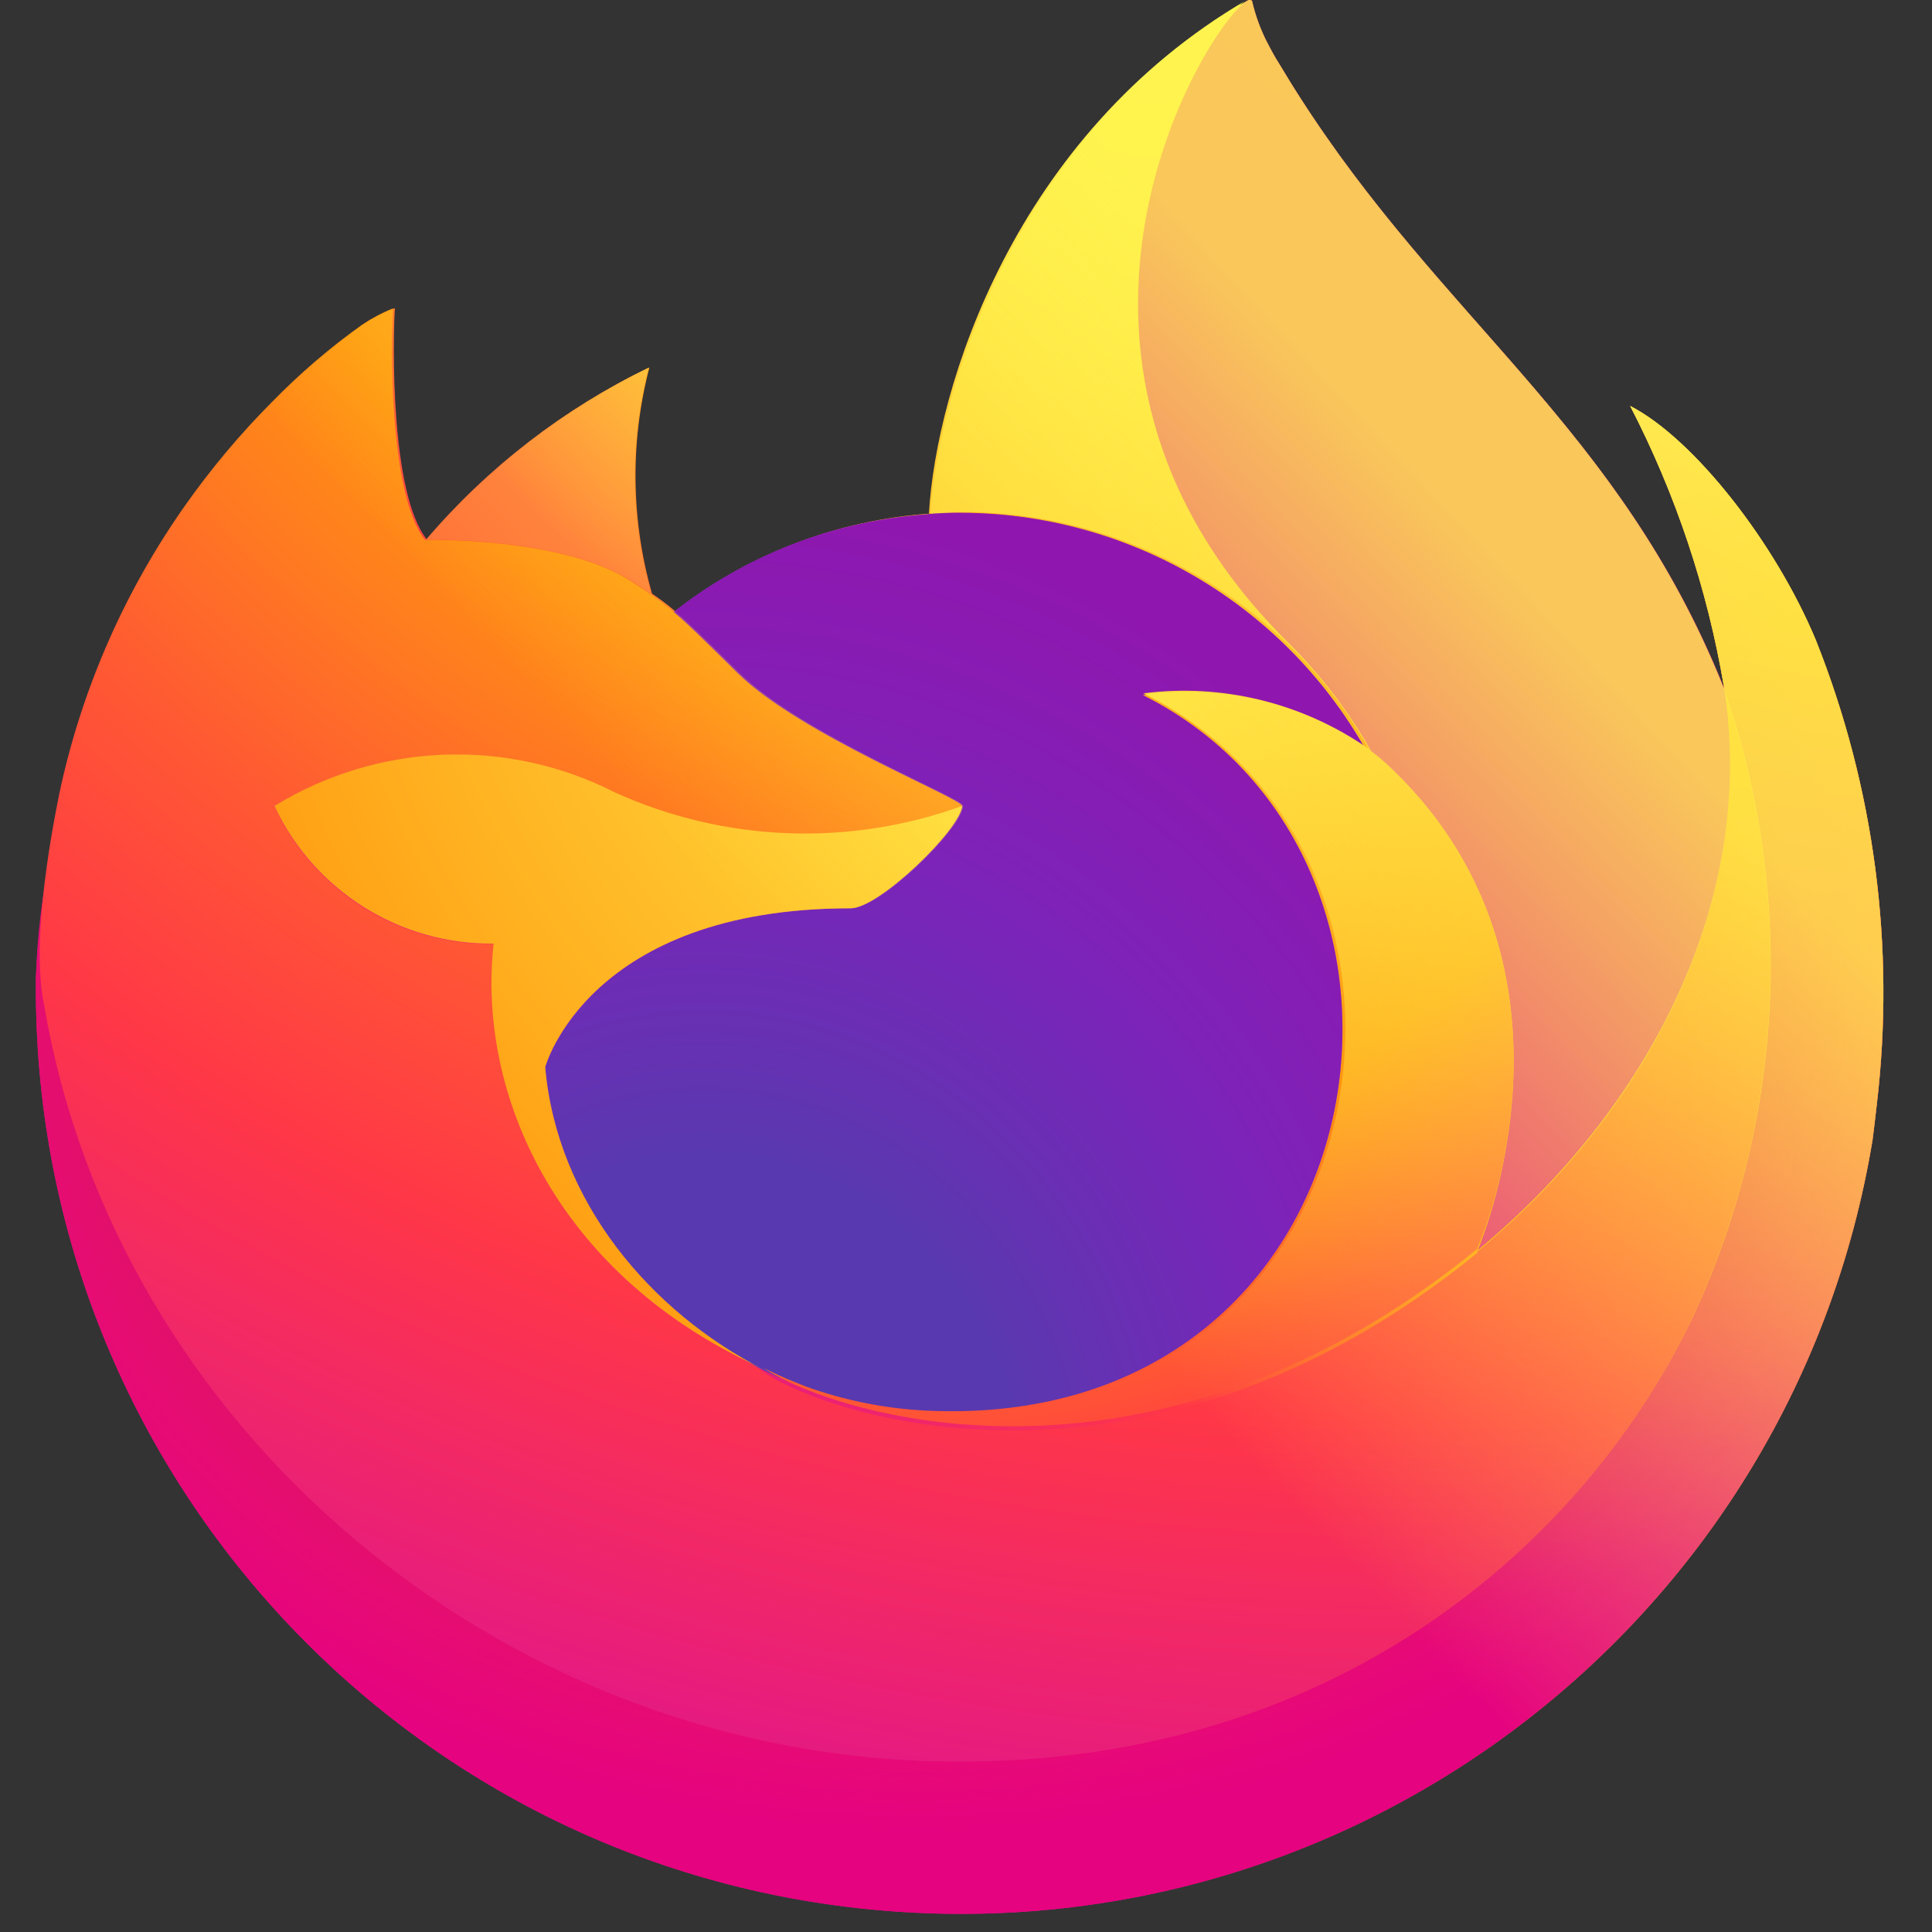 <svg width="32" height="32" viewBox="0 0 32 32" fill="none" xmlns="http://www.w3.org/2000/svg">
<rect x="0" y="0" width="32" height="32" fill="#333333" stroke="none"/>
<g id="icons/software/firefox">
<g id="firefox">
<path id="path980" fill-rule="evenodd" clip-rule="evenodd" d="M27.001 6.724C28.06 7.269 29.407 8.996 30.075 10.6C31.047 13.039 31.394 15.683 31.086 18.291C31.078 18.357 31.07 18.423 31.063 18.489C31.048 18.621 31.033 18.752 31.015 18.884C29.711 26.769 22.562 32.326 14.6 31.643C6.636 30.961 0.538 24.269 0.595 16.276V16.198C0.626 15.495 0.708 14.795 0.84 14.104V14.068C0.856 13.922 0.962 13.246 0.99 13.112L1.045 13.017C1.418 11.35 2.116 9.772 3.1 8.375C3.528 7.764 4.007 7.189 4.53 6.657C4.991 6.187 5.492 5.757 6.027 5.373C6.188 5.266 6.361 5.176 6.541 5.104C6.505 5.634 6.462 8.17 7.07 8.936C8.09 7.744 9.345 6.774 10.756 6.088C10.435 7.318 10.451 8.611 10.8 9.833C10.937 9.925 11.069 10.025 11.194 10.133C12.403 9.178 13.873 8.611 15.41 8.506C15.544 6.424 16.836 2.252 20.68 0H20.712C20.73 0.004 20.744 0.02 20.743 0.04C20.793 0.25 20.866 0.454 20.96 0.648C21.008 0.743 21.063 0.849 21.13 0.964C21.179 1.043 21.229 1.124 21.278 1.206C21.348 1.321 21.418 1.438 21.49 1.549C22.457 3.069 23.506 4.259 24.527 5.417C26.053 7.149 27.517 8.81 28.553 11.398V11.37C28.279 9.75 27.755 8.183 27.001 6.724ZM12.447 22.582C12.456 22.586 12.465 22.591 12.474 22.595L12.447 22.582ZM12.474 22.595C12.491 22.605 12.509 22.614 12.526 22.623C12.569 22.646 12.612 22.669 12.656 22.688L12.474 22.595Z" fill="url(#paint0_linear)"/>
<path id="path982" d="M30.075 10.6C29.407 8.996 28.06 7.269 27.001 6.724C27.755 8.183 28.279 9.75 28.553 11.37V11.402C29.733 14.776 29.563 18.476 28.079 21.728C26.321 25.493 22.075 29.353 15.438 29.163C8.255 28.962 1.926 23.633 0.745 16.648C0.528 15.546 0.745 14.989 0.852 14.092C0.702 14.784 0.616 15.489 0.595 16.198V16.276C0.538 24.269 6.636 30.961 14.6 31.643C22.562 32.326 29.711 26.769 31.015 18.884C31.042 18.686 31.062 18.489 31.086 18.291C31.394 15.683 31.047 13.039 30.075 10.6Z" fill="url(#paint1_radial)"/>
<path id="path984" d="M30.075 10.6C29.407 8.996 28.06 7.269 27.001 6.724C27.755 8.183 28.279 9.75 28.553 11.37V11.402C29.733 14.776 29.563 18.476 28.079 21.728C26.321 25.493 22.075 29.353 15.438 29.163C8.255 28.962 1.926 23.633 0.745 16.648C0.528 15.546 0.745 14.989 0.852 14.092C0.702 14.784 0.616 15.489 0.595 16.198V16.276C0.538 24.269 6.636 30.961 14.6 31.643C22.562 32.326 29.711 26.769 31.015 18.884C31.042 18.686 31.062 18.489 31.086 18.291C31.394 15.683 31.047 13.039 30.075 10.6Z" fill="url(#paint2_radial)"/>
<path id="path986" d="M22.631 12.397L22.726 12.468C22.343 11.785 21.864 11.159 21.304 10.611C16.548 5.855 20.06 0.292 20.648 0C16.793 2.252 15.505 6.424 15.386 8.506C15.564 8.506 15.742 8.482 15.923 8.482C18.701 8.486 21.262 9.981 22.631 12.397Z" fill="url(#paint3_radial)"/>
<path id="path988" d="M15.935 13.349C15.908 13.744 14.56 15.044 14.09 15.044C9.745 15.044 9.03 17.675 9.03 17.675C9.223 19.895 10.768 21.721 12.636 22.688L12.897 22.811C13.047 22.878 13.197 22.937 13.348 22.997C13.983 23.225 14.649 23.358 15.323 23.392C22.956 23.751 24.433 14.266 18.926 11.512C20.224 11.344 21.539 11.664 22.616 12.409C21.245 9.99 18.68 8.495 15.9 8.494C15.718 8.494 15.54 8.494 15.362 8.518C13.825 8.623 12.356 9.19 11.147 10.145C11.38 10.343 11.645 10.604 12.202 11.153C13.265 12.164 15.927 13.223 15.935 13.349Z" fill="url(#paint4_radial)"/>
<path id="path990" d="M15.935 13.349C15.908 13.744 14.56 15.044 14.09 15.044C9.745 15.044 9.03 17.675 9.03 17.675C9.223 19.895 10.768 21.721 12.636 22.688L12.897 22.811C13.047 22.878 13.197 22.937 13.348 22.997C13.983 23.225 14.649 23.358 15.323 23.392C22.956 23.751 24.433 14.266 18.926 11.512C20.224 11.344 21.539 11.664 22.616 12.409C21.245 9.99 18.68 8.495 15.9 8.494C15.718 8.494 15.54 8.494 15.362 8.518C13.825 8.623 12.356 9.19 11.147 10.145C11.38 10.343 11.645 10.604 12.202 11.153C13.265 12.164 15.927 13.223 15.935 13.349Z" fill="url(#paint5_radial)"/>
<path id="path992" d="M10.472 9.624C10.594 9.703 10.697 9.77 10.784 9.833C10.435 8.611 10.421 7.317 10.744 6.088C9.332 6.772 8.077 7.742 7.058 8.936C7.121 8.936 9.342 8.897 10.472 9.624Z" fill="url(#paint6_radial)"/>
<path id="path994" d="M0.733 16.656C1.918 23.637 8.239 28.97 15.43 29.171C22.078 29.361 26.325 25.501 28.072 21.736C29.558 18.482 29.729 14.779 28.549 11.402V11.429C29.091 14.985 27.285 18.41 24.468 20.733V20.753C18.977 25.229 13.719 23.455 12.652 22.728L12.447 22.586C9.227 21.057 7.904 18.137 8.188 15.633C6.629 15.663 5.199 14.769 4.546 13.353C6.254 12.305 8.384 12.22 10.171 13.128C11.986 13.951 14.05 14.032 15.923 13.353C15.923 13.227 13.253 12.168 12.214 11.145C11.657 10.596 11.396 10.335 11.159 10.137C11.033 10.029 10.901 9.929 10.764 9.837L10.448 9.628C9.334 8.901 7.11 8.94 7.038 8.94C6.434 8.174 6.473 5.638 6.509 5.108C6.33 5.179 6.159 5.27 5.999 5.377C5.463 5.759 4.962 6.189 4.502 6.661C3.975 7.191 3.494 7.764 3.064 8.375C2.08 9.772 1.382 11.35 1.01 13.017C1.01 13.037 0.465 15.407 0.733 16.656Z" fill="url(#paint7_radial)"/>
<path id="path996" d="M21.304 10.611C21.864 11.16 22.342 11.785 22.726 12.468C22.813 12.535 22.892 12.598 22.959 12.658C26.428 15.858 24.611 20.381 24.477 20.705C27.293 18.378 29.099 14.945 28.558 11.398C26.823 7.08 23.904 5.341 21.49 1.549C21.367 1.359 21.249 1.154 21.13 0.964C21.063 0.849 21.008 0.743 20.96 0.648C20.866 0.454 20.793 0.25 20.743 0.04C20.744 0.02 20.73 0.004 20.712 0H20.68C20.06 0.292 16.548 5.855 21.304 10.611Z" fill="url(#paint8_radial)"/>
<path id="path998" d="M22.956 12.642C22.882 12.575 22.806 12.512 22.726 12.452L22.632 12.381C21.553 11.636 20.238 11.317 18.938 11.484C24.445 14.25 22.967 23.731 15.335 23.364C14.661 23.33 13.995 23.197 13.36 22.969C13.209 22.91 13.059 22.85 12.909 22.783L12.652 22.661C13.715 23.384 18.973 25.162 24.469 20.685V20.666C24.611 20.381 26.428 15.854 22.956 12.642Z" fill="url(#paint9_radial)"/>
<path id="path1000" d="M9.03 17.675C9.03 17.675 9.737 15.044 14.09 15.044C14.564 15.044 15.908 13.728 15.935 13.349C14.062 14.028 11.998 13.947 10.183 13.124C8.393 12.213 6.258 12.298 4.546 13.349C5.203 14.757 6.623 15.649 8.176 15.629C7.9 18.133 9.223 21.053 12.447 22.582L12.656 22.688C10.768 21.728 9.223 19.895 9.03 17.675Z" fill="url(#paint10_radial)"/>
<path id="path1002" d="M30.075 10.6C29.407 8.996 28.06 7.269 27.001 6.724C27.755 8.183 28.279 9.75 28.553 11.37V11.398C26.823 7.08 23.904 5.341 21.49 1.549C21.367 1.359 21.249 1.154 21.13 0.964C21.063 0.849 21.008 0.743 20.96 0.648C20.866 0.454 20.793 0.25 20.743 0.04C20.744 0.02 20.73 0.004 20.712 0H20.68V0C16.836 2.252 15.544 6.424 15.41 8.506C15.588 8.506 15.765 8.482 15.947 8.482C18.727 8.483 21.292 9.978 22.663 12.397C21.587 11.652 20.272 11.332 18.973 11.5C24.48 14.266 23.003 23.747 15.37 23.38C14.696 23.346 14.03 23.213 13.395 22.985C13.245 22.925 13.095 22.866 12.945 22.799L12.684 22.677L12.447 22.582C12.518 22.617 12.585 22.657 12.656 22.688C10.788 21.721 9.243 19.895 9.049 17.675C9.049 17.675 9.756 15.044 14.11 15.044C14.584 15.044 15.927 13.728 15.955 13.349C15.955 13.223 13.284 12.164 12.245 11.141C11.688 10.592 11.424 10.331 11.191 10.133C11.065 10.025 10.933 9.925 10.796 9.833C10.447 8.611 10.432 7.318 10.752 6.088C9.341 6.774 8.086 7.744 7.066 8.936C6.458 8.17 6.501 5.634 6.537 5.104C6.357 5.176 6.184 5.266 6.023 5.373C5.488 5.757 4.988 6.187 4.526 6.657C4.003 7.189 3.524 7.764 3.096 8.375C2.112 9.772 1.414 11.35 1.041 13.017L0.99 13.112C0.962 13.246 0.832 13.934 0.812 14.08C0.697 14.781 0.625 15.488 0.595 16.198V16.276C0.538 24.269 6.636 30.961 14.6 31.643C22.562 32.326 29.711 26.769 31.015 18.884C31.042 18.686 31.062 18.489 31.086 18.291C31.394 15.683 31.047 13.039 30.075 10.6Z" fill="url(#paint11_linear)"/>
</g>
</g>
<defs>
<linearGradient id="paint0_linear" x1="16.208" y1="-8.271" x2="-10.041" y2="15.326" gradientUnits="userSpaceOnUse">
<stop stop-color="#FFF44F"/>
<stop offset="0.05" stop-color="#FFF44F"/>
<stop offset="0.11" stop-color="#FFE847"/>
<stop offset="0.23" stop-color="#FFC830"/>
<stop offset="0.37" stop-color="#FF980E"/>
<stop offset="0.4" stop-color="#FF8B16"/>
<stop offset="0.46" stop-color="#FF672A"/>
<stop offset="0.53" stop-color="#FF3647"/>
<stop offset="0.7" stop-color="#E31587"/>
<stop offset="1" stop-color="#E31587"/>
</linearGradient>
<radialGradient id="paint1_radial" cx="0" cy="0" r="1" gradientUnits="userSpaceOnUse" gradientTransform="translate(26.871 3.508) scale(31.921 26.054)">
<stop stop-color="#FFBD4F"/>
<stop offset="0.13" stop-color="#FFBD4F"/>
<stop offset="0.19" stop-color="#FFAC31"/>
<stop offset="0.25" stop-color="#FF9D17"/>
<stop offset="0.28" stop-color="#FF980E"/>
<stop offset="0.4" stop-color="#FF563B"/>
<stop offset="0.47" stop-color="#FF3750"/>
<stop offset="0.71" stop-color="#F5156C"/>
<stop offset="0.78" stop-color="#EB0878"/>
<stop offset="0.86" stop-color="#E50080"/>
<stop offset="1" stop-color="#E50080"/>
</radialGradient>
<radialGradient id="paint2_radial" cx="0" cy="0" r="1" gradientUnits="userSpaceOnUse" gradientTransform="translate(15.208 16.557) scale(31.921 26.054)">
<stop stop-color="#960E18"/>
<stop offset="0.3" stop-color="#960E18"/>
<stop offset="0.35" stop-color="#B11927" stop-opacity="0.74"/>
<stop offset="0.43" stop-color="#DB293D" stop-opacity="0.34"/>
<stop offset="0.5" stop-color="#F5334B" stop-opacity="0.09"/>
<stop offset="0.53" stop-color="#FF3750" stop-opacity="0.01"/>
<stop offset="1" stop-color="#FF3750" stop-opacity="0.01"/>
</radialGradient>
<radialGradient id="paint3_radial" cx="0" cy="0" r="1" gradientUnits="userSpaceOnUse" gradientTransform="translate(19.056 -3.737) scale(23.123 39.277)">
<stop stop-color="#FFF44F"/>
<stop offset="0.13" stop-color="#FFF44F"/>
<stop offset="0.25" stop-color="#FFDC3E"/>
<stop offset="0.51" stop-color="#FF9D12"/>
<stop offset="0.53" stop-color="#FF980E"/>
<stop offset="1" stop-color="#FF980E"/>
</radialGradient>
<radialGradient id="paint4_radial" cx="0" cy="0" r="1" gradientUnits="userSpaceOnUse" gradientTransform="translate(11.677 24.897) scale(15.198 16.676)">
<stop stop-color="#3A8EE6"/>
<stop offset="0.35" stop-color="#3A8EE6"/>
<stop offset="0.47" stop-color="#5C79F0"/>
<stop offset="0.67" stop-color="#9059FF"/>
<stop offset="1" stop-color="#C139E6"/>
</radialGradient>
<radialGradient id="paint5_radial" cx="0" cy="0" r="1" gradientUnits="userSpaceOnUse" gradientTransform="translate(6.338 -8.617) rotate(-13.339) scale(8.034 8.736)">
<stop stop-color="#9059FF" stop-opacity="0.01"/>
<stop offset="0.21" stop-color="#9059FF" stop-opacity="0.01"/>
<stop offset="0.28" stop-color="#8C4FF3" stop-opacity="0.06"/>
<stop offset="0.75" stop-color="#7716A8" stop-opacity="0.45"/>
<stop offset="0.97" stop-color="#6E008B" stop-opacity="0.6"/>
<stop offset="1" stop-color="#6E008B" stop-opacity="0.6"/>
</radialGradient>
<radialGradient id="paint6_radial" cx="0" cy="0" r="1" gradientUnits="userSpaceOnUse" gradientTransform="translate(14.805 2.2) scale(10.935 10.993)">
<stop stop-color="#FFE226"/>
<stop offset="0.12" stop-color="#FFDB27"/>
<stop offset="0.29" stop-color="#FFC82A"/>
<stop offset="0.5" stop-color="#FFA930"/>
<stop offset="0.73" stop-color="#FF7E37"/>
<stop offset="0.79" stop-color="#FF7139"/>
<stop offset="1" stop-color="#FF7139"/>
</radialGradient>
<radialGradient id="paint7_radial" cx="0" cy="0" r="1" gradientUnits="userSpaceOnUse" gradientTransform="translate(23.398 -4.733) scale(46.649 39.169)">
<stop stop-color="#FFF44F"/>
<stop offset="0.11" stop-color="#FFF44F"/>
<stop offset="0.46" stop-color="#FF980E"/>
<stop offset="0.62" stop-color="#FF5634"/>
<stop offset="0.72" stop-color="#FF3647"/>
<stop offset="0.9" stop-color="#E31587"/>
<stop offset="1" stop-color="#E31587"/>
</radialGradient>
<radialGradient id="paint8_radial" cx="0" cy="0" r="1" gradientUnits="userSpaceOnUse" gradientTransform="translate(24.288 -21.351) rotate(84.289) scale(34.343 16.818)">
<stop stop-color="#FFF44F"/>
<stop offset="0.06" stop-color="#FFE847"/>
<stop offset="0.17" stop-color="#FFC830"/>
<stop offset="0.3" stop-color="#FF980E"/>
<stop offset="0.36" stop-color="#FF8B16"/>
<stop offset="0.46" stop-color="#FF672A"/>
<stop offset="0.57" stop-color="#FF3647"/>
<stop offset="0.74" stop-color="#E31587"/>
<stop offset="1" stop-color="#E31587"/>
</radialGradient>
<radialGradient id="paint9_radial" cx="0" cy="0" r="1" gradientUnits="userSpaceOnUse" gradientTransform="translate(14.549 6.25) scale(29.124 28.573)">
<stop stop-color="#FFF44F"/>
<stop offset="0.14" stop-color="#FFF44F"/>
<stop offset="0.48" stop-color="#FF980E"/>
<stop offset="0.59" stop-color="#FF5634"/>
<stop offset="0.66" stop-color="#FF3647"/>
<stop offset="0.9" stop-color="#E31587"/>
<stop offset="1" stop-color="#E31587"/>
</radialGradient>
<radialGradient id="paint10_radial" cx="0" cy="0" r="1" gradientUnits="userSpaceOnUse" gradientTransform="translate(22.236 7.957) scale(31.878 28.526)">
<stop stop-color="#FFF44F"/>
<stop offset="0.09" stop-color="#FFF44F"/>
<stop offset="0.23" stop-color="#FFE141"/>
<stop offset="0.51" stop-color="#FFAF1E"/>
<stop offset="0.63" stop-color="#FF980E"/>
<stop offset="1" stop-color="#FF980E"/>
</radialGradient>
<linearGradient id="paint11_linear" x1="17.302" y1="-6.439" x2="-5.063" y2="14.398" gradientUnits="userSpaceOnUse">
<stop stop-color="#FFF44F" stop-opacity="0.8"/>
<stop offset="0.17" stop-color="#FFF44F" stop-opacity="0.8"/>
<stop offset="0.27" stop-color="#FFF44F" stop-opacity="0.63"/>
<stop offset="0.49" stop-color="#FFF44F" stop-opacity="0.22"/>
<stop offset="0.6" stop-color="#FFF44F" stop-opacity="0.01"/>
<stop offset="1" stop-color="#FFF44F" stop-opacity="0.01"/>
</linearGradient>
</defs>
</svg>
